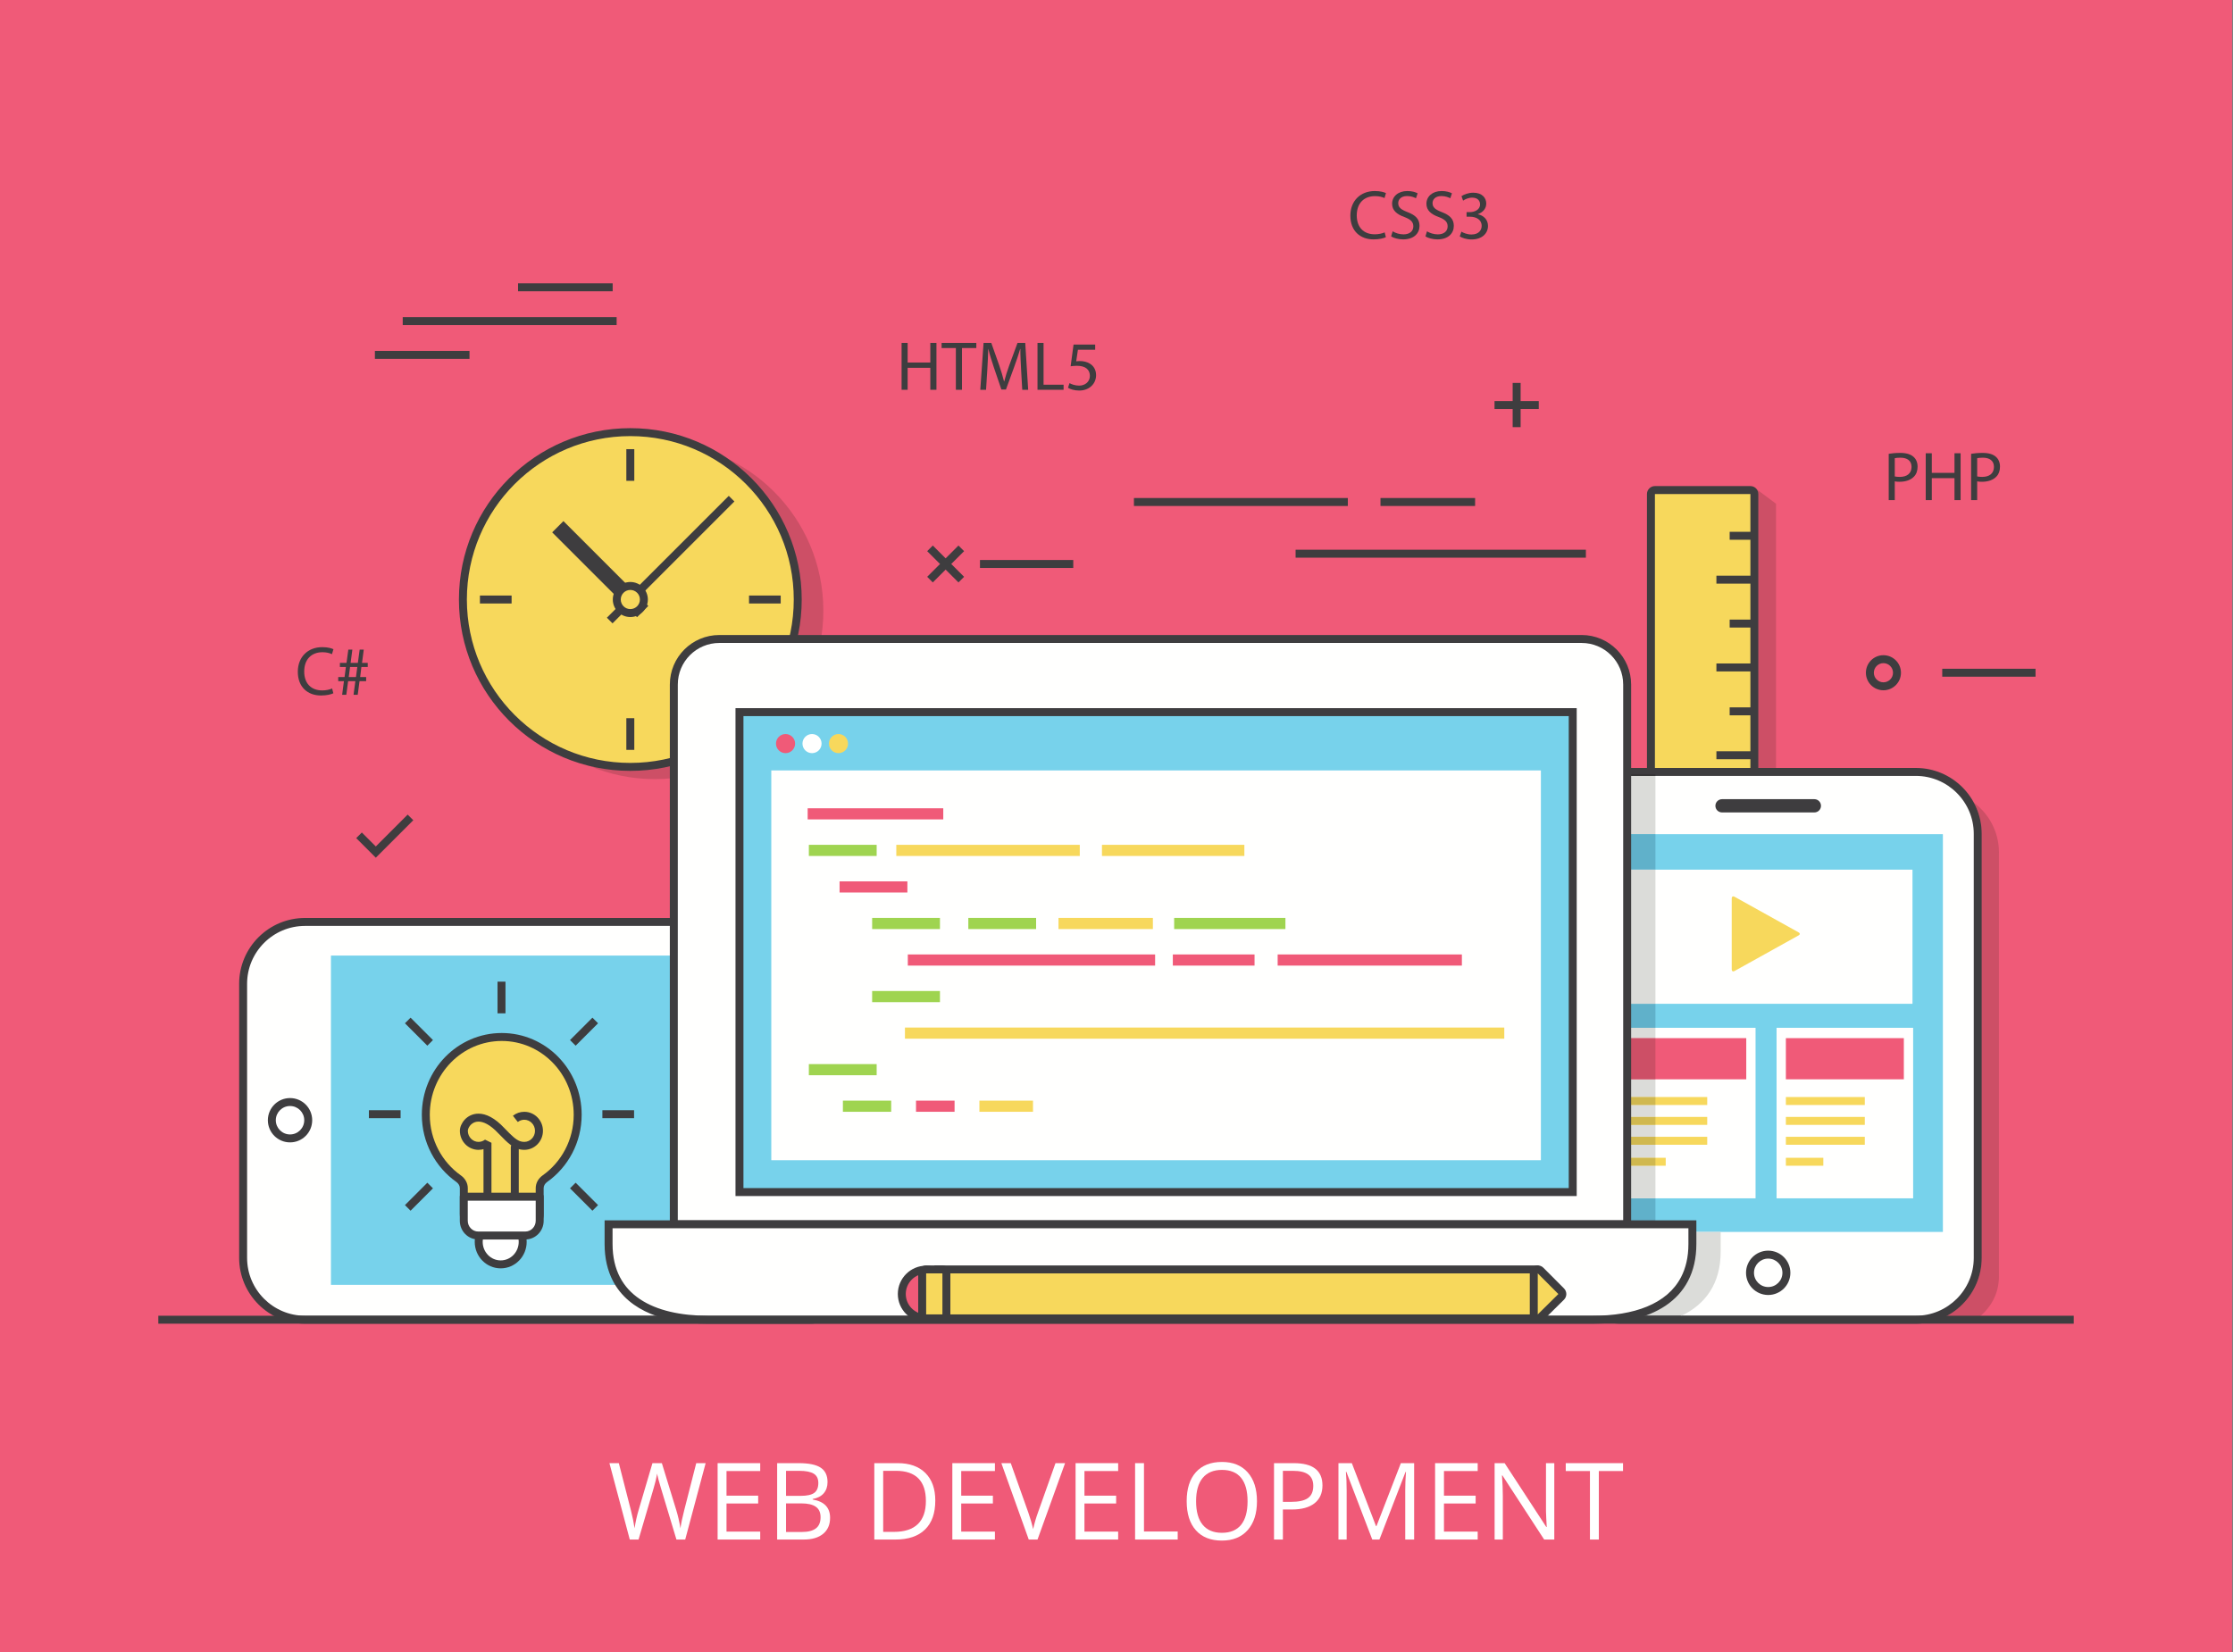 <?xml version="1.0" encoding="UTF-8"?>
<svg xmlns="http://www.w3.org/2000/svg" xmlns:xlink="http://www.w3.org/1999/xlink" width="500px" height="370px" viewBox="0 0 500 370" version="1.1">
<rect x="0" y="0" width="500" height="370" fill="#808080" stroke="none"/>
<g id="surface1">
<path class="background" style=" stroke:none;fill-rule:nonzero;fill:rgb(94.118%,35.294%,47.059%);fill-opacity:1;" d="M 0 370.219 L 499.785 370.219 L 499.785 0 L 0 0 Z M 0 370.219 "/>
<path class="php" style=" stroke:none;fill-rule:nonzero;fill:rgb(24.314%,23.922%,24.706%);fill-opacity:1;" d="M 424.266 106.703 C 424.562 106.781 424.938 106.812 425.387 106.812 C 427.023 106.812 428.02 106.016 428.02 104.566 C 428.02 103.18 427.039 102.512 425.543 102.512 C 424.953 102.512 424.5 102.559 424.266 102.621 Z M 422.91 101.641 C 423.566 101.531 424.422 101.438 425.512 101.438 C 426.852 101.438 427.836 101.75 428.457 102.309 C 429.035 102.809 429.375 103.57 429.375 104.508 C 429.375 105.457 429.098 106.203 428.566 106.75 C 427.852 107.512 426.68 107.902 425.355 107.902 C 424.953 107.902 424.578 107.887 424.266 107.809 L 424.266 112.016 L 422.91 112.016 L 422.91 101.641 "/>
<path style=" stroke:none;fill-rule:nonzero;fill:rgb(24.314%,23.922%,24.706%);fill-opacity:1;" d="M 432.559 101.516 L 432.559 105.906 L 437.637 105.906 L 437.637 101.516 L 439.008 101.516 L 439.008 112.016 L 437.637 112.016 L 437.637 107.094 L 432.559 107.094 L 432.559 112.016 L 431.199 112.016 L 431.199 101.516 L 432.559 101.516 "/>
<path style=" stroke:none;fill-rule:nonzero;fill:rgb(24.314%,23.922%,24.706%);fill-opacity:1;" d="M 442.719 106.703 C 443.012 106.781 443.387 106.812 443.84 106.812 C 445.477 106.812 446.473 106.016 446.473 104.566 C 446.473 103.18 445.488 102.512 443.996 102.512 C 443.402 102.512 442.949 102.559 442.719 102.621 Z M 441.359 101.641 C 442.016 101.531 442.871 101.438 443.965 101.438 C 445.305 101.438 446.285 101.75 446.91 102.309 C 447.484 102.809 447.828 103.57 447.828 104.508 C 447.828 105.457 447.547 106.203 447.016 106.75 C 446.301 107.512 445.133 107.902 443.809 107.902 C 443.402 107.902 443.027 107.887 442.719 107.809 L 442.719 112.016 L 441.359 112.016 L 441.359 101.641 "/>
<path style=" stroke:none;fill-rule:nonzero;fill:rgb(24.314%,23.922%,24.706%);fill-opacity:1;" d="M 74.645 155.273 C 74.145 155.52 73.148 155.77 71.871 155.77 C 68.91 155.77 66.684 153.902 66.684 150.457 C 66.684 147.168 68.91 144.941 72.168 144.941 C 73.477 144.941 74.301 145.223 74.66 145.41 L 74.332 146.516 C 73.816 146.266 73.086 146.078 72.215 146.078 C 69.75 146.078 68.117 147.652 68.117 150.41 C 68.117 152.98 69.598 154.633 72.152 154.633 C 72.977 154.633 73.816 154.461 74.363 154.195 L 74.645 155.273 "/>
<path style=" stroke:none;fill-rule:nonzero;fill:rgb(24.314%,23.922%,24.706%);fill-opacity:1;" d="M 79.707 151.641 L 80.004 149.383 L 78.383 149.383 L 78.09 151.641 Z M 76.609 155.613 L 77.012 152.559 L 75.734 152.559 L 75.734 151.641 L 77.152 151.641 L 77.449 149.383 L 76.109 149.383 L 76.109 148.465 L 77.59 148.465 L 77.996 145.488 L 78.898 145.488 L 78.508 148.465 L 80.129 148.465 L 80.535 145.488 L 81.453 145.488 L 81.062 148.465 L 82.344 148.465 L 82.344 149.383 L 80.922 149.383 L 80.645 151.641 L 81.984 151.641 L 81.984 152.559 L 80.504 152.559 L 80.098 155.613 L 79.164 155.613 L 79.57 152.559 L 77.949 152.559 L 77.543 155.613 L 76.609 155.613 "/>
<path style=" stroke:none;fill-rule:nonzero;fill:rgb(24.314%,23.922%,24.706%);fill-opacity:1;" d="M 203.234 76.801 L 203.234 81.195 L 208.312 81.195 L 208.312 76.801 L 209.684 76.801 L 209.684 87.301 L 208.312 87.301 L 208.312 82.379 L 203.234 82.379 L 203.234 87.301 L 201.879 87.301 L 201.879 76.801 L 203.234 76.801 "/>
<path style=" stroke:none;fill-rule:nonzero;fill:rgb(24.314%,23.922%,24.706%);fill-opacity:1;" d="M 214.031 77.953 L 210.84 77.953 L 210.84 76.801 L 218.613 76.801 L 218.613 77.953 L 215.402 77.953 L 215.402 87.301 L 214.031 87.301 L 214.031 77.953 "/>
<path style=" stroke:none;fill-rule:nonzero;fill:rgb(24.314%,23.922%,24.706%);fill-opacity:1;" d="M 228.633 82.691 C 228.555 81.227 228.461 79.465 228.477 78.156 L 228.43 78.156 C 228.07 79.387 227.637 80.695 227.105 82.145 L 225.25 87.238 L 224.223 87.238 L 222.523 82.238 C 222.027 80.758 221.605 79.402 221.309 78.156 L 221.277 78.156 C 221.246 79.465 221.168 81.227 221.074 82.801 L 220.793 87.301 L 219.5 87.301 L 220.234 76.801 L 221.965 76.801 L 223.758 81.879 C 224.191 83.172 224.551 84.324 224.816 85.418 L 224.863 85.418 C 225.125 84.359 225.5 83.203 225.969 81.879 L 227.836 76.801 L 229.566 76.801 L 230.223 87.301 L 228.898 87.301 L 228.633 82.691 "/>
<path style=" stroke:none;fill-rule:nonzero;fill:rgb(24.314%,23.922%,24.706%);fill-opacity:1;" d="M 232.312 76.801 L 233.668 76.801 L 233.668 86.164 L 238.152 86.164 L 238.152 87.301 L 232.312 87.301 L 232.312 76.801 "/>
<path style=" stroke:none;fill-rule:nonzero;fill:rgb(24.314%,23.922%,24.706%);fill-opacity:1;" d="M 245.227 78.328 L 241.363 78.328 L 240.977 80.93 C 241.207 80.898 241.426 80.867 241.801 80.867 C 242.578 80.867 243.359 81.039 243.98 81.414 C 244.777 81.863 245.43 82.738 245.43 84.016 C 245.43 85.992 243.859 87.473 241.66 87.473 C 240.555 87.473 239.621 87.16 239.137 86.852 L 239.48 85.809 C 239.898 86.055 240.727 86.367 241.645 86.367 C 242.938 86.367 244.043 85.527 244.043 84.172 C 244.027 82.863 243.156 81.926 241.133 81.926 C 240.555 81.926 240.102 81.988 239.73 82.035 L 240.383 77.176 L 245.227 77.176 L 245.227 78.328 "/>
<path style=" stroke:none;fill-rule:nonzero;fill:rgb(24.314%,23.922%,24.706%);fill-opacity:1;" d="M 310.324 53.117 C 309.824 53.367 308.828 53.617 307.551 53.617 C 304.59 53.617 302.363 51.746 302.363 48.301 C 302.363 45.016 304.59 42.785 307.844 42.785 C 309.156 42.785 309.98 43.066 310.34 43.254 L 310.012 44.359 C 309.496 44.109 308.766 43.926 307.891 43.926 C 305.43 43.926 303.797 45.496 303.797 48.254 C 303.797 50.828 305.273 52.477 307.832 52.477 C 308.656 52.477 309.496 52.305 310.043 52.043 L 310.324 53.117 "/>
<path style=" stroke:none;fill-rule:nonzero;fill:rgb(24.314%,23.922%,24.706%);fill-opacity:1;" d="M 311.836 51.809 C 312.445 52.184 313.332 52.492 314.266 52.492 C 315.652 52.492 316.465 51.762 316.465 50.703 C 316.465 49.719 315.902 49.16 314.484 48.613 C 312.77 48.008 311.711 47.117 311.711 45.637 C 311.711 44.004 313.066 42.785 315.109 42.785 C 316.184 42.785 316.961 43.035 317.43 43.301 L 317.055 44.406 C 316.711 44.219 316.012 43.91 315.062 43.91 C 313.629 43.91 313.082 44.766 313.082 45.48 C 313.082 46.465 313.723 46.945 315.172 47.508 C 316.945 48.191 317.852 49.051 317.852 50.594 C 317.852 52.211 316.648 53.617 314.172 53.617 C 313.16 53.617 312.055 53.32 311.492 52.945 L 311.836 51.809 "/>
<path style=" stroke:none;fill-rule:nonzero;fill:rgb(24.314%,23.922%,24.706%);fill-opacity:1;" d="M 319.52 51.809 C 320.125 52.184 321.016 52.492 321.949 52.492 C 323.336 52.492 324.145 51.762 324.145 50.703 C 324.145 49.719 323.586 49.16 322.168 48.613 C 320.453 48.008 319.395 47.117 319.395 45.637 C 319.395 44.004 320.75 42.785 322.789 42.785 C 323.863 42.785 324.645 43.035 325.113 43.301 L 324.738 44.406 C 324.395 44.219 323.695 43.91 322.742 43.91 C 321.309 43.91 320.766 44.766 320.766 45.48 C 320.766 46.465 321.402 46.945 322.852 47.508 C 324.629 48.191 325.531 49.051 325.531 50.594 C 325.531 52.211 324.332 53.617 321.855 53.617 C 320.844 53.617 319.738 53.32 319.176 52.945 L 319.52 51.809 "/>
<path style=" stroke:none;fill-rule:nonzero;fill:rgb(24.314%,23.922%,24.706%);fill-opacity:1;" d="M 327.23 51.887 C 327.621 52.137 328.523 52.523 329.477 52.523 C 331.234 52.523 331.781 51.402 331.766 50.562 C 331.75 49.145 330.473 48.535 329.148 48.535 L 328.387 48.535 L 328.387 47.508 L 329.148 47.508 C 330.145 47.508 331.406 46.992 331.406 45.793 C 331.406 44.984 330.895 44.266 329.633 44.266 C 328.82 44.266 328.043 44.625 327.605 44.938 L 327.246 43.941 C 327.777 43.551 328.805 43.16 329.895 43.16 C 331.891 43.16 332.793 44.344 332.793 45.574 C 332.793 46.621 332.172 47.508 330.926 47.961 L 330.926 47.992 C 332.172 48.238 333.184 49.176 333.184 50.594 C 333.184 52.211 331.922 53.633 329.492 53.633 C 328.355 53.633 327.355 53.273 326.859 52.945 L 327.23 51.887 "/>
<path style=" stroke:none;fill-rule:nonzero;fill:rgb(80.392%,30.98%,40%);fill-opacity:1;" d="M 442.461 295.527 L 434.176 295.527 C 439.754 293.422 443.734 288.031 443.734 281.719 L 443.734 186.75 C 443.734 184.227 443.098 181.848 441.977 179.77 C 445.383 182.297 447.594 186.348 447.594 190.906 L 447.594 285.871 C 447.594 289.98 445.543 293.316 442.461 295.527 "/>
<path style=" stroke:none;fill-rule:nonzero;fill:rgb(80.392%,30.98%,40%);fill-opacity:1;" d="M 397.68 172 L 393.723 172 L 393.723 110.648 C 393.723 110.27 393.605 109.918 393.402 109.629 L 397.68 112.824 L 397.68 172 "/>
<path style=" stroke:none;fill-rule:nonzero;fill:rgb(96.863%,84.706%,36.078%);fill-opacity:1;" d="M 370.559 287.531 C 370.066 287.531 369.668 287.133 369.668 286.641 L 369.668 110.648 C 369.668 110.156 370.066 109.758 370.559 109.758 L 391.941 109.758 C 392.434 109.758 392.832 110.156 392.832 110.648 L 392.832 286.641 C 392.832 287.133 392.434 287.531 391.941 287.531 L 370.559 287.531 "/>
<path style=" stroke:none;fill-rule:nonzero;fill:rgb(24.314%,23.922%,24.706%);fill-opacity:1;" d="M 391.941 108.867 L 370.559 108.867 C 369.574 108.867 368.777 109.664 368.777 110.648 L 368.777 286.641 C 368.777 287.625 369.574 288.422 370.559 288.422 L 391.941 288.422 C 392.926 288.422 393.723 287.625 393.723 286.641 L 393.723 110.648 C 393.723 109.664 392.926 108.867 391.941 108.867 M 391.941 110.648 L 391.941 286.641 L 370.559 286.641 L 370.559 110.648 L 391.941 110.648 "/>
<path style=" stroke:none;fill-rule:nonzero;fill:rgb(24.314%,23.922%,24.706%);fill-opacity:1;" d="M 387.297 120.891 L 392.125 120.891 L 392.125 119.109 L 387.297 119.109 Z M 387.297 120.891 "/>
<path style=" stroke:none;fill-rule:nonzero;fill:rgb(24.314%,23.922%,24.706%);fill-opacity:1;" d="M 384.328 130.719 L 392.125 130.719 L 392.125 128.938 L 384.328 128.938 Z M 384.328 130.719 "/>
<path style=" stroke:none;fill-rule:nonzero;fill:rgb(24.314%,23.922%,24.706%);fill-opacity:1;" d="M 387.297 140.551 L 392.125 140.551 L 392.125 138.77 L 387.297 138.77 Z M 387.297 140.551 "/>
<path style=" stroke:none;fill-rule:nonzero;fill:rgb(24.314%,23.922%,24.706%);fill-opacity:1;" d="M 384.328 150.379 L 392.125 150.379 L 392.125 148.598 L 384.328 148.598 Z M 384.328 150.379 "/>
<path style=" stroke:none;fill-rule:nonzero;fill:rgb(24.314%,23.922%,24.706%);fill-opacity:1;" d="M 387.297 160.211 L 392.125 160.211 L 392.125 158.43 L 387.297 158.43 Z M 387.297 160.211 "/>
<path style=" stroke:none;fill-rule:nonzero;fill:rgb(24.314%,23.922%,24.706%);fill-opacity:1;" d="M 384.328 170.043 L 392.125 170.043 L 392.125 168.262 L 384.328 168.262 Z M 384.328 170.043 "/>
<path style=" stroke:none;fill-rule:nonzero;fill:rgb(24.314%,23.922%,24.706%);fill-opacity:1;" d="M 387.297 179.875 L 392.125 179.875 L 392.125 178.094 L 387.297 178.094 Z M 387.297 179.875 "/>
<path style=" stroke:none;fill-rule:nonzero;fill:rgb(24.314%,23.922%,24.706%);fill-opacity:1;" d="M 384.328 189.703 L 392.125 189.703 L 392.125 187.922 L 384.328 187.922 Z M 384.328 189.703 "/>
<path style=" stroke:none;fill-rule:nonzero;fill:rgb(24.314%,23.922%,24.706%);fill-opacity:1;" d="M 387.297 199.535 L 392.125 199.535 L 392.125 197.754 L 387.297 197.754 Z M 387.297 199.535 "/>
<path style=" stroke:none;fill-rule:nonzero;fill:rgb(24.314%,23.922%,24.706%);fill-opacity:1;" d="M 384.328 209.363 L 392.125 209.363 L 392.125 207.586 L 384.328 207.586 Z M 384.328 209.363 "/>
<path style=" stroke:none;fill-rule:nonzero;fill:rgb(24.314%,23.922%,24.706%);fill-opacity:1;" d="M 387.297 219.195 L 392.125 219.195 L 392.125 217.414 L 387.297 217.414 Z M 387.297 219.195 "/>
<path style=" stroke:none;fill-rule:nonzero;fill:rgb(24.314%,23.922%,24.706%);fill-opacity:1;" d="M 384.328 229.023 L 392.125 229.023 L 392.125 227.242 L 384.328 227.242 Z M 384.328 229.023 "/>
<path style=" stroke:none;fill-rule:nonzero;fill:rgb(24.314%,23.922%,24.706%);fill-opacity:1;" d="M 387.297 238.855 L 392.125 238.855 L 392.125 237.074 L 387.297 237.074 Z M 387.297 238.855 "/>
<path style=" stroke:none;fill-rule:nonzero;fill:rgb(24.314%,23.922%,24.706%);fill-opacity:1;" d="M 384.328 248.688 L 392.125 248.688 L 392.125 246.906 L 384.328 246.906 Z M 384.328 248.688 "/>
<path style=" stroke:none;fill-rule:nonzero;fill:rgb(24.314%,23.922%,24.706%);fill-opacity:1;" d="M 387.297 258.516 L 392.125 258.516 L 392.125 256.734 L 387.297 256.734 Z M 387.297 258.516 "/>
<path style=" stroke:none;fill-rule:nonzero;fill:rgb(24.314%,23.922%,24.706%);fill-opacity:1;" d="M 384.328 268.348 L 392.125 268.348 L 392.125 266.566 L 384.328 266.566 Z M 384.328 268.348 "/>
<path style=" stroke:none;fill-rule:nonzero;fill:rgb(24.314%,23.922%,24.706%);fill-opacity:1;" d="M 387.297 278.18 L 392.125 278.18 L 392.125 276.398 L 387.297 276.398 Z M 387.297 278.18 "/>
<path style=" stroke:none;fill-rule:nonzero;fill:rgb(100%,100%,99.608%);fill-opacity:1;" d="M 428.984 172.891 C 436.625 172.891 442.844 179.109 442.844 186.75 L 442.844 281.719 C 442.844 289.363 436.625 295.578 428.984 295.578 L 362.867 295.578 C 355.223 295.578 349.004 289.363 349.004 281.719 L 349.004 186.75 C 349.004 179.109 355.223 172.891 362.867 172.891 L 428.984 172.891 "/>
<path style=" stroke:none;fill-rule:nonzero;fill:rgb(24.314%,23.922%,24.706%);fill-opacity:1;" d="M 428.984 172.891 L 428.984 173.781 C 432.562 173.781 435.797 175.234 438.148 177.586 C 440.5 179.938 441.953 183.176 441.953 186.75 L 441.953 281.719 C 441.953 285.297 440.5 288.535 438.148 290.887 C 435.797 293.234 432.562 294.688 428.984 294.688 L 362.867 294.688 C 359.289 294.688 356.051 293.234 353.699 290.887 C 351.348 288.535 349.898 285.297 349.895 281.719 L 349.895 186.75 C 349.895 183.176 351.348 179.938 353.699 177.586 C 356.051 175.234 359.289 173.781 362.867 173.781 L 428.984 173.781 L 428.984 172 L 362.867 172 C 354.73 172 348.117 178.617 348.113 186.75 L 348.113 281.719 C 348.117 289.855 354.73 296.469 362.867 296.469 L 428.984 296.469 C 437.121 296.469 443.73 289.855 443.734 281.719 L 443.734 186.75 C 443.73 178.617 437.121 172 428.984 172 L 428.984 172.891 "/>
<path style=" stroke:none;fill-rule:nonzero;fill:rgb(24.314%,23.922%,24.706%);fill-opacity:1;" d="M 407.449 180.48 C 407.449 181.133 406.922 181.664 406.266 181.664 L 385.586 181.664 C 384.93 181.664 384.398 181.133 384.398 180.48 C 384.398 179.82 384.93 179.289 385.586 179.289 L 406.266 179.289 C 406.922 179.289 407.449 179.82 407.449 180.48 "/>
<path style=" stroke:none;fill-rule:nonzero;fill:rgb(24.314%,23.922%,24.706%);fill-opacity:1;" d="M 407.449 180.48 L 407.152 180.48 C 407.152 180.969 406.754 181.367 406.266 181.367 L 385.586 181.367 C 385.094 181.367 384.695 180.969 384.695 180.48 C 384.695 179.984 385.094 179.59 385.586 179.586 L 406.266 179.586 C 406.754 179.59 407.152 179.984 407.152 180.48 L 407.746 180.48 C 407.746 179.66 407.086 178.992 406.266 178.992 L 385.586 178.992 C 384.766 178.996 384.102 179.66 384.102 180.48 C 384.102 181.297 384.766 181.961 385.586 181.961 L 406.266 181.961 C 407.086 181.961 407.746 181.297 407.746 180.48 L 407.449 180.48 "/>
<path style=" stroke:none;fill-rule:nonzero;fill:rgb(46.667%,82.353%,92.157%);fill-opacity:1;" d="M 356.535 275.914 L 435.039 275.914 L 435.039 186.828 L 356.535 186.828 Z M 356.535 275.914 "/>
<path style=" stroke:none;fill-rule:nonzero;fill:rgb(100%,100%,99.608%);fill-opacity:1;" d="M 395.922 281 C 393.676 281 391.852 282.816 391.852 285.07 C 391.852 287.32 393.676 289.148 395.922 289.148 C 398.18 289.148 400 287.32 400 285.07 C 400 282.816 398.18 281 395.922 281 "/>
<path style=" stroke:none;fill-rule:nonzero;fill:rgb(24.314%,23.922%,24.706%);fill-opacity:1;" d="M 395.922 281 L 395.922 280.109 C 393.188 280.109 390.961 282.324 390.961 285.07 C 390.961 287.812 393.184 290.035 395.922 290.039 C 397.293 290.039 398.539 289.48 399.438 288.582 C 400.332 287.688 400.891 286.438 400.891 285.07 C 400.891 283.703 400.332 282.453 399.434 281.559 C 398.539 280.664 397.293 280.109 395.922 280.109 L 395.922 281.891 C 397.688 281.891 399.105 283.309 399.109 285.07 C 399.109 285.953 398.754 286.746 398.176 287.324 C 397.598 287.902 396.809 288.258 395.922 288.258 C 395.043 288.258 394.254 287.902 393.676 287.324 C 393.098 286.742 392.742 285.953 392.742 285.07 C 392.742 284.188 393.098 283.398 393.672 282.82 C 394.254 282.246 395.043 281.891 395.922 281.891 L 395.922 281 "/>
<path style=" stroke:none;fill-rule:nonzero;fill:rgb(100%,100%,99.608%);fill-opacity:1;" d="M 362.516 224.82 L 428.234 224.82 L 428.234 194.777 L 362.516 194.777 Z M 362.516 224.82 "/>
<path style=" stroke:none;fill-rule:nonzero;fill:rgb(96.863%,84.706%,36.078%);fill-opacity:1;" d="M 402.742 209.496 L 388.367 217.488 C 388.199 217.582 388.059 217.59 387.938 217.52 C 387.816 217.449 387.758 217.32 387.758 217.129 L 387.758 201.195 C 387.758 201.008 387.816 200.879 387.938 200.805 C 388.059 200.734 388.199 200.742 388.367 200.836 L 402.742 208.828 C 402.906 208.922 402.988 209.031 402.988 209.16 C 402.988 209.293 402.906 209.402 402.742 209.496 "/>
<path style=" stroke:none;fill-rule:nonzero;fill:rgb(100%,100%,99.608%);fill-opacity:1;" d="M 428.379 268.391 L 397.801 268.391 L 397.801 230.199 L 428.379 230.199 L 428.379 268.391 "/>
<path style=" stroke:none;fill-rule:nonzero;fill:rgb(94.118%,35.294%,47.059%);fill-opacity:1;" d="M 426.297 241.734 L 399.883 241.734 L 399.883 232.512 L 426.297 232.512 L 426.297 241.734 "/>
<path style=" stroke:none;fill-rule:nonzero;fill:rgb(96.863%,84.706%,36.078%);fill-opacity:1;" d="M 399.883 256.391 L 417.555 256.391 L 417.555 254.609 L 399.883 254.609 Z M 399.883 256.391 "/>
<path style=" stroke:none;fill-rule:nonzero;fill:rgb(96.863%,84.706%,36.078%);fill-opacity:1;" d="M 399.883 251.938 L 417.555 251.938 L 417.555 250.156 L 399.883 250.156 Z M 399.883 251.938 "/>
<path style=" stroke:none;fill-rule:nonzero;fill:rgb(96.863%,84.706%,36.078%);fill-opacity:1;" d="M 399.883 247.484 L 417.555 247.484 L 417.555 245.703 L 399.883 245.703 Z M 399.883 247.484 "/>
<path style=" stroke:none;fill-rule:nonzero;fill:rgb(96.863%,84.706%,36.078%);fill-opacity:1;" d="M 399.883 261.09 L 408.266 261.09 L 408.266 259.309 L 399.883 259.309 Z M 399.883 261.09 "/>
<path style=" stroke:none;fill-rule:nonzero;fill:rgb(100%,100%,99.608%);fill-opacity:1;" d="M 362.516 268.391 L 393.094 268.391 L 393.094 230.199 L 362.516 230.199 Z M 362.516 268.391 "/>
<path style=" stroke:none;fill-rule:nonzero;fill:rgb(94.118%,35.294%,47.059%);fill-opacity:1;" d="M 364.598 241.734 L 391.012 241.734 L 391.012 232.512 L 364.598 232.512 Z M 364.598 241.734 "/>
<path style=" stroke:none;fill-rule:nonzero;fill:rgb(96.863%,84.706%,36.078%);fill-opacity:1;" d="M 364.598 256.391 L 382.27 256.391 L 382.27 254.609 L 364.598 254.609 Z M 364.598 256.391 "/>
<path style=" stroke:none;fill-rule:nonzero;fill:rgb(96.863%,84.706%,36.078%);fill-opacity:1;" d="M 364.598 251.938 L 382.27 251.938 L 382.27 250.156 L 364.598 250.156 Z M 364.598 251.938 "/>
<path style=" stroke:none;fill-rule:nonzero;fill:rgb(96.863%,84.706%,36.078%);fill-opacity:1;" d="M 364.598 247.484 L 382.27 247.484 L 382.27 245.703 L 364.598 245.703 Z M 364.598 247.484 "/>
<path style=" stroke:none;fill-rule:nonzero;fill:rgb(96.863%,84.706%,36.078%);fill-opacity:1;" d="M 364.598 261.09 L 372.98 261.09 L 372.98 259.309 L 364.598 259.309 Z M 364.598 261.09 "/>
<path style=" stroke:none;fill-rule:nonzero;fill:rgb(80.392%,30.98%,40%);fill-opacity:1;" d="M 353.227 292.879 C 350.98 291.012 349.332 288.449 348.613 285.523 C 349.387 288.422 351.023 290.969 353.227 292.879 "/>
<path style=" stroke:none;fill-rule:nonzero;fill:rgb(85.882%,86.275%,85.098%);fill-opacity:1;" d="M 376.52 294.688 L 362.867 294.688 C 359.289 294.688 356.051 293.234 353.699 290.887 C 351.348 288.535 349.898 285.297 349.895 281.719 L 349.895 186.75 C 349.895 183.176 351.348 179.938 353.699 177.586 C 356.051 175.234 359.289 173.781 362.867 173.781 L 370.676 173.781 L 370.676 186.828 L 356.535 186.828 L 356.535 275.914 L 385.281 275.914 L 385.281 280.328 C 385.281 287.543 381.844 292.133 376.52 294.688 "/>
<path style=" stroke:none;fill-rule:nonzero;fill:rgb(20.784%,20.392%,20.784%);fill-opacity:1;" d="M 372.793 296.074 L 362.074 296.074 C 358.715 296.074 355.629 294.875 353.227 292.879 C 351.023 290.969 349.387 288.422 348.613 285.523 C 348.352 284.461 348.215 283.352 348.215 282.211 L 348.215 187.246 C 348.215 179.605 354.434 173.387 362.074 173.387 L 370.676 173.387 L 370.676 173.781 L 362.867 173.781 C 359.289 173.781 356.051 175.234 353.699 177.586 C 351.348 179.938 349.895 183.176 349.895 186.75 L 349.895 281.719 C 349.898 285.297 351.348 288.535 353.699 290.887 C 356.051 293.234 359.289 294.688 362.867 294.688 L 376.52 294.688 C 375.359 295.246 374.113 295.703 372.793 296.074 "/>
<path style=" stroke:none;fill-rule:nonzero;fill:rgb(37.647%,69.412%,79.216%);fill-opacity:1;" d="M 385.281 275.914 L 356.535 275.914 L 356.535 186.828 L 370.676 186.828 L 370.676 194.773 L 362.516 194.773 L 362.516 224.82 L 370.676 224.82 L 370.676 230.199 L 362.516 230.199 L 362.516 268.391 L 370.676 268.391 L 370.676 275.91 L 385.281 275.91 L 385.281 275.914 "/>
<path style=" stroke:none;fill-rule:nonzero;fill:rgb(85.882%,86.275%,85.098%);fill-opacity:1;" d="M 370.676 224.82 L 362.516 224.82 L 362.516 194.773 L 370.676 194.773 L 370.676 224.82 "/>
<path style=" stroke:none;fill-rule:nonzero;fill:rgb(85.882%,86.275%,85.098%);fill-opacity:1;" d="M 370.676 268.391 L 362.516 268.391 L 362.516 230.199 L 370.676 230.199 L 370.676 232.512 L 364.598 232.512 L 364.598 241.734 L 370.676 241.734 L 370.676 245.703 L 364.598 245.703 L 364.598 247.484 L 370.676 247.484 L 370.676 250.156 L 364.598 250.156 L 364.598 251.938 L 370.676 251.938 L 370.676 254.609 L 364.598 254.609 L 364.598 256.391 L 370.676 256.391 L 370.676 259.309 L 364.598 259.309 L 364.598 261.09 L 370.676 261.09 L 370.676 268.391 "/>
<path style=" stroke:none;fill-rule:nonzero;fill:rgb(80.392%,30.98%,40%);fill-opacity:1;" d="M 364.598 241.734 L 370.676 241.734 L 370.676 232.512 L 364.598 232.512 Z M 364.598 241.734 "/>
<path style=" stroke:none;fill-rule:nonzero;fill:rgb(81.569%,72.157%,30.98%);fill-opacity:1;" d="M 364.598 256.391 L 370.676 256.391 L 370.676 254.609 L 364.598 254.609 Z M 364.598 256.391 "/>
<path style=" stroke:none;fill-rule:nonzero;fill:rgb(81.569%,72.157%,30.98%);fill-opacity:1;" d="M 370.676 251.938 L 364.598 251.938 L 364.598 250.156 L 370.676 250.156 L 370.676 251.938 "/>
<path style=" stroke:none;fill-rule:nonzero;fill:rgb(81.569%,72.157%,30.98%);fill-opacity:1;" d="M 364.598 247.484 L 370.676 247.484 L 370.676 245.703 L 364.598 245.703 Z M 364.598 247.484 "/>
<path style=" stroke:none;fill-rule:nonzero;fill:rgb(81.569%,72.157%,30.98%);fill-opacity:1;" d="M 364.598 261.09 L 370.676 261.09 L 370.676 259.309 L 364.598 259.309 Z M 364.598 261.09 "/>
<path style=" stroke:none;fill-rule:nonzero;fill:rgb(80.392%,30.98%,40%);fill-opacity:1;" d="M 146.641 174.5 C 125.812 174.5 108.922 157.613 108.922 136.785 C 108.922 115.953 125.812 99.066 146.641 99.066 C 167.473 99.066 184.359 115.953 184.359 136.785 C 184.359 157.613 167.473 174.5 146.641 174.5 "/>
<path class="watch" style=" stroke:none;fill-rule:nonzero;fill:rgb(96.863%,84.706%,36.078%);fill-opacity:1;" d="M 178.625 134.273 C 178.625 154.98 161.844 171.762 141.137 171.762 C 120.434 171.762 103.648 154.98 103.648 134.273 C 103.648 113.566 120.434 96.785 141.137 96.785 C 161.844 96.785 178.625 113.566 178.625 134.273 "/>
<path style=" stroke:none;fill-rule:nonzero;fill:rgb(24.314%,23.922%,24.706%);fill-opacity:1;" d="M 178.625 134.273 L 177.734 134.273 C 177.734 144.383 173.641 153.527 167.016 160.152 C 160.391 166.777 151.246 170.871 141.137 170.871 C 131.031 170.871 121.887 166.777 115.258 160.152 C 108.633 153.527 104.539 144.383 104.539 134.273 C 104.539 124.164 108.633 115.02 115.258 108.395 C 121.887 101.77 131.027 97.676 141.137 97.676 C 151.246 97.676 160.391 101.77 167.016 108.395 C 173.641 115.02 177.734 124.164 177.734 134.273 L 179.516 134.273 C 179.516 113.074 162.336 95.895 141.137 95.895 C 119.941 95.895 102.758 113.074 102.758 134.273 C 102.758 155.473 119.941 172.652 141.137 172.652 C 162.336 172.652 179.516 155.473 179.516 134.273 L 178.625 134.273 "/>
<path style=" stroke:none;fill-rule:nonzero;fill:rgb(100%,100%,100%);fill-opacity:1;" d="M 163.816 111.684 L 136.52 138.977 "/>
<path style=" stroke:none;fill-rule:nonzero;fill:rgb(24.314%,23.922%,24.706%);fill-opacity:1;" d="M 163.184 111.055 L 135.891 138.348 L 137.152 139.609 L 164.445 112.312 "/>
<path style=" stroke:none;fill-rule:nonzero;fill:rgb(100%,100%,100%);fill-opacity:1;" d="M 143.902 136.973 L 124.898 117.969 "/>
<path style=" stroke:none;fill-rule:nonzero;fill:rgb(24.314%,23.922%,24.706%);fill-opacity:1;" d="M 145.164 135.715 L 126.16 116.711 L 123.641 119.23 L 142.645 138.234 "/>
<path style=" stroke:none;fill-rule:nonzero;fill:rgb(96.863%,84.706%,36.078%);fill-opacity:1;" d="M 144.176 134.273 C 144.176 135.949 142.812 137.309 141.137 137.309 C 139.461 137.309 138.105 135.949 138.105 134.273 C 138.105 132.598 139.461 131.238 141.137 131.238 C 142.812 131.238 144.176 132.598 144.176 134.273 "/>
<path style=" stroke:none;fill-rule:nonzero;fill:rgb(24.314%,23.922%,24.706%);fill-opacity:1;" d="M 144.176 134.273 L 143.285 134.273 C 143.285 134.867 143.047 135.398 142.656 135.789 C 142.262 136.18 141.73 136.418 141.137 136.418 C 140.543 136.418 140.012 136.18 139.621 135.789 C 139.234 135.398 138.996 134.867 138.996 134.273 C 138.996 133.68 139.234 133.148 139.621 132.758 C 140.012 132.367 140.543 132.129 141.137 132.129 C 141.73 132.129 142.262 132.367 142.656 132.758 C 143.047 133.148 143.285 133.68 143.285 134.273 L 145.066 134.273 C 145.062 132.105 143.305 130.348 141.137 130.348 C 138.969 130.348 137.215 132.105 137.215 134.273 C 137.215 136.441 138.969 138.199 141.137 138.199 C 143.305 138.199 145.062 136.441 145.066 134.273 L 144.176 134.273 "/>
<path style=" stroke:none;fill-rule:nonzero;fill:rgb(24.314%,23.922%,24.706%);fill-opacity:1;" d="M 140.246 107.691 L 142.027 107.691 L 142.027 100.598 L 140.246 100.598 Z M 140.246 107.691 "/>
<path style=" stroke:none;fill-rule:nonzero;fill:rgb(24.314%,23.922%,24.706%);fill-opacity:1;" d="M 140.246 167.949 L 142.027 167.949 L 142.027 160.855 L 140.246 160.855 Z M 140.246 167.949 "/>
<path style=" stroke:none;fill-rule:nonzero;fill:rgb(24.314%,23.922%,24.706%);fill-opacity:1;" d="M 107.461 135.164 L 114.555 135.164 L 114.555 133.383 L 107.461 133.383 Z M 107.461 135.164 "/>
<path style=" stroke:none;fill-rule:nonzero;fill:rgb(24.314%,23.922%,24.706%);fill-opacity:1;" d="M 167.719 135.164 L 174.812 135.164 L 174.812 133.383 L 167.719 133.383 Z M 167.719 135.164 "/>
<path style=" stroke:none;fill-rule:nonzero;fill:rgb(100%,100%,99.608%);fill-opacity:1;" d="M 194.93 281.719 C 194.93 289.363 188.715 295.578 181.07 295.578 L 68.297 295.578 C 60.652 295.578 54.438 289.363 54.438 281.719 L 54.438 220.348 C 54.438 212.707 60.652 206.488 68.297 206.488 L 181.07 206.488 C 188.715 206.488 194.93 212.707 194.93 220.348 L 194.93 281.719 "/>
<path style=" stroke:none;fill-rule:nonzero;fill:rgb(24.314%,23.922%,24.706%);fill-opacity:1;" d="M 194.93 281.719 L 194.039 281.719 C 194.039 285.297 192.586 288.535 190.238 290.887 C 187.887 293.234 184.648 294.688 181.07 294.688 L 68.297 294.688 C 64.719 294.688 61.48 293.234 59.129 290.887 C 56.777 288.535 55.328 285.297 55.328 281.719 L 55.328 220.348 C 55.328 216.773 56.777 213.535 59.129 211.184 C 61.48 208.832 64.719 207.379 68.297 207.379 L 181.07 207.379 C 184.648 207.379 187.887 208.832 190.238 211.184 C 192.586 213.535 194.039 216.773 194.039 220.348 L 194.039 281.719 L 195.82 281.719 L 195.82 220.348 C 195.82 212.211 189.207 205.598 181.07 205.598 L 68.297 205.598 C 60.16 205.598 53.547 212.215 53.547 220.348 L 53.547 281.719 C 53.547 289.855 60.16 296.469 68.297 296.469 L 181.07 296.469 C 189.207 296.469 195.82 289.855 195.82 281.719 L 194.93 281.719 "/>
<path style=" stroke:none;fill-rule:nonzero;fill:rgb(46.667%,82.353%,92.157%);fill-opacity:1;" d="M 74.102 214.02 L 74.102 287.773 L 182.773 287.773 L 182.773 214.02 L 74.102 214.02 "/>
<path style=" stroke:none;fill-rule:nonzero;fill:rgb(100%,100%,100%);fill-opacity:1;" d="M 69.016 250.895 C 69.016 248.648 67.199 246.824 64.945 246.824 C 62.695 246.824 60.867 248.648 60.867 250.895 C 60.867 253.152 62.695 254.973 64.945 254.973 C 67.199 254.973 69.016 253.152 69.016 250.895 "/>
<path style=" stroke:none;fill-rule:nonzero;fill:rgb(24.314%,23.922%,24.706%);fill-opacity:1;" d="M 69.016 250.895 L 69.906 250.895 C 69.906 249.531 69.352 248.285 68.453 247.387 C 67.562 246.492 66.312 245.934 64.945 245.934 C 62.203 245.934 59.98 248.156 59.977 250.895 C 59.977 252.266 60.535 253.512 61.434 254.41 C 62.328 255.305 63.578 255.863 64.945 255.859 C 66.312 255.863 67.559 255.305 68.453 254.406 C 69.352 253.512 69.906 252.266 69.906 250.895 L 68.125 250.895 C 68.121 252.66 66.707 254.078 64.945 254.082 C 64.062 254.082 63.27 253.727 62.691 253.148 C 62.113 252.57 61.758 251.781 61.758 250.895 C 61.758 250.016 62.113 249.227 62.691 248.648 C 63.27 248.07 64.062 247.715 64.945 247.715 C 65.828 247.715 66.617 248.07 67.195 248.645 C 67.77 249.227 68.125 250.016 68.125 250.895 L 69.016 250.895 "/>
<path style=" stroke:none;fill-rule:nonzero;fill:rgb(96.863%,84.706%,36.078%);fill-opacity:1;" d="M 129.352 249.664 C 129.352 240.051 121.738 232.254 112.348 232.254 C 102.953 232.254 95.344 240.051 95.344 249.664 C 95.344 255.609 98.25 260.852 102.695 263.996 C 103.379 264.477 103.855 265.254 103.855 266.105 L 103.855 271.879 C 103.855 274.441 105.883 274.227 108.383 274.227 L 116.309 274.227 C 118.812 274.227 120.84 274.441 120.84 271.879 L 120.84 266.105 C 120.84 265.254 121.316 264.477 122.004 263.996 C 126.445 260.852 129.352 255.609 129.352 249.664 "/>
<path style=" stroke:none;fill-rule:nonzero;fill:rgb(24.314%,23.922%,24.706%);fill-opacity:1;" d="M 129.352 249.664 L 130.242 249.664 C 130.242 244.621 128.242 240.043 125.008 236.73 C 121.777 233.422 117.293 231.363 112.348 231.363 C 107.402 231.363 102.918 233.422 99.688 236.73 C 96.453 240.043 94.453 244.621 94.453 249.664 C 94.453 255.902 97.508 261.414 102.18 264.723 C 102.418 264.891 102.621 265.109 102.758 265.352 C 102.895 265.59 102.965 265.844 102.965 266.105 L 102.965 271.879 C 102.965 272.527 103.074 273.098 103.332 273.59 C 103.523 273.957 103.805 274.262 104.121 274.48 C 104.602 274.809 105.133 274.957 105.672 275.035 C 106.207 275.113 106.766 275.121 107.34 275.121 C 107.684 275.121 108.031 275.117 108.383 275.117 L 116.309 275.117 C 116.66 275.117 117.008 275.121 117.352 275.121 C 117.863 275.121 118.363 275.113 118.844 275.059 C 119.207 275.016 119.562 274.945 119.906 274.82 C 120.422 274.637 120.934 274.293 121.262 273.766 C 121.594 273.242 121.734 272.605 121.73 271.879 L 121.73 266.105 C 121.73 265.844 121.805 265.59 121.938 265.352 C 122.074 265.109 122.277 264.891 122.516 264.723 L 122.52 264.723 C 127.188 261.414 130.242 255.902 130.242 249.664 L 128.461 249.664 C 128.461 255.316 125.699 260.285 121.488 263.266 L 121.492 263.266 C 121.043 263.582 120.664 263.988 120.391 264.473 C 120.117 264.953 119.953 265.512 119.953 266.105 L 119.953 271.879 C 119.953 272.332 119.875 272.602 119.789 272.758 C 119.727 272.875 119.664 272.945 119.562 273.016 C 119.414 273.121 119.152 273.219 118.77 273.273 C 118.387 273.328 117.902 273.344 117.352 273.34 C 117.023 273.34 116.676 273.336 116.309 273.336 L 108.383 273.336 C 108.016 273.336 107.668 273.34 107.34 273.34 C 106.855 273.344 106.414 273.332 106.059 273.289 C 105.789 273.258 105.566 273.207 105.398 273.148 C 105.145 273.051 105.035 272.961 104.938 272.812 C 104.844 272.664 104.746 272.387 104.746 271.879 L 104.746 266.105 C 104.746 265.512 104.578 264.953 104.305 264.473 C 104.031 263.988 103.652 263.582 103.207 263.266 C 98.996 260.285 96.234 255.316 96.234 249.664 C 96.234 245.094 98.043 240.969 100.961 237.977 C 103.883 234.988 107.898 233.148 112.348 233.145 C 116.793 233.148 120.812 234.988 123.734 237.977 C 126.656 240.969 128.461 245.094 128.461 249.664 L 129.352 249.664 "/>
<path style=" stroke:none;fill-rule:nonzero;fill:rgb(24.314%,23.922%,24.706%);fill-opacity:1;" d="M 114.379 256.949 L 114.379 268.801 C 114.379 269.293 114.781 269.691 115.27 269.691 C 115.762 269.691 116.16 269.293 116.16 268.801 L 116.16 256.949 C 116.16 256.457 115.762 256.059 115.27 256.059 C 114.781 256.059 114.379 256.457 114.379 256.949 "/>
<path style=" stroke:none;fill-rule:nonzero;fill:rgb(100%,100%,100%);fill-opacity:1;" d="M 117.039 278.145 C 117.039 280.926 114.836 283.184 112.113 283.184 C 109.398 283.184 107.191 280.926 107.191 278.145 C 107.191 275.359 109.398 275.395 112.113 275.395 C 114.836 275.395 117.039 275.359 117.039 278.145 "/>
<path style=" stroke:none;fill-rule:nonzero;fill:rgb(24.314%,23.922%,24.706%);fill-opacity:1;" d="M 117.039 278.145 L 116.148 278.145 C 116.148 279.297 115.691 280.332 114.961 281.086 C 114.223 281.836 113.227 282.293 112.113 282.293 C 111.004 282.293 110.008 281.836 109.273 281.086 C 108.539 280.332 108.082 279.297 108.082 278.145 C 108.082 277.574 108.191 277.242 108.32 277.035 C 108.418 276.879 108.531 276.773 108.711 276.668 C 108.973 276.516 109.402 276.402 109.961 276.344 C 110.516 276.289 111.191 276.285 111.93 276.285 C 111.988 276.285 112.051 276.285 112.113 276.285 C 112.176 276.285 112.238 276.285 112.297 276.285 C 112.957 276.285 113.562 276.285 114.082 276.328 C 114.469 276.359 114.809 276.414 115.074 276.488 C 115.277 276.547 115.441 276.617 115.566 276.695 C 115.754 276.816 115.867 276.934 115.969 277.141 C 116.07 277.348 116.148 277.664 116.148 278.145 L 117.93 278.145 C 117.93 277.352 117.777 276.66 117.426 276.098 C 117.164 275.676 116.801 275.348 116.402 275.121 C 115.801 274.781 115.137 274.648 114.453 274.574 C 113.766 274.504 113.043 274.504 112.297 274.504 C 112.238 274.504 112.176 274.504 112.113 274.504 C 112.051 274.504 111.988 274.504 111.93 274.504 C 111.27 274.504 110.625 274.504 110.008 274.555 C 109.547 274.59 109.098 274.652 108.664 274.777 C 108.34 274.871 108.027 274.996 107.73 275.18 C 107.285 275.449 106.898 275.859 106.656 276.371 C 106.41 276.883 106.301 277.473 106.301 278.145 C 106.301 279.773 106.949 281.258 107.996 282.328 C 109.043 283.402 110.508 284.074 112.113 284.074 C 113.723 284.074 115.188 283.402 116.234 282.328 C 117.281 281.258 117.93 279.773 117.93 278.145 L 117.039 278.145 "/>
<path style=" stroke:none;fill-rule:nonzero;fill:rgb(100%,100%,100%);fill-opacity:1;" d="M 103.848 268.027 L 103.848 273.422 C 103.848 275.242 105.301 276.719 107.086 276.719 L 117.609 276.719 C 119.398 276.719 120.844 275.242 120.844 273.422 L 120.844 268.027 L 103.848 268.027 "/>
<path style=" stroke:none;fill-rule:nonzero;fill:rgb(24.314%,23.922%,24.706%);fill-opacity:1;" d="M 103.848 268.027 L 102.957 268.027 L 102.957 273.422 C 102.957 274.57 103.418 275.621 104.16 276.379 C 104.906 277.133 105.945 277.609 107.086 277.609 L 117.609 277.609 C 118.75 277.609 119.793 277.133 120.535 276.375 C 121.277 275.617 121.734 274.57 121.734 273.422 L 121.734 268.027 C 121.734 267.789 121.641 267.562 121.477 267.395 C 121.309 267.23 121.078 267.137 120.844 267.137 L 103.848 267.137 C 103.613 267.137 103.383 267.23 103.219 267.395 C 103.051 267.562 102.957 267.789 102.957 268.027 L 103.848 268.027 L 103.848 268.914 L 119.953 268.914 L 119.953 273.422 C 119.953 274.094 119.691 274.691 119.262 275.129 C 118.832 275.566 118.254 275.828 117.609 275.828 L 107.086 275.828 C 106.441 275.828 105.863 275.566 105.434 275.129 C 105.004 274.691 104.738 274.094 104.738 273.422 L 104.738 268.027 L 103.848 268.027 L 103.848 268.914 L 103.848 268.027 "/>
<path style=" stroke:none;fill-rule:nonzero;fill:rgb(24.314%,23.922%,24.706%);fill-opacity:1;" d="M 115.945 251.293 C 116.371 250.961 116.863 250.793 117.395 250.789 C 118.051 250.793 118.645 251.062 119.082 251.512 C 119.523 251.961 119.793 252.582 119.793 253.273 C 119.793 253.965 119.523 254.582 119.082 255.031 C 118.645 255.477 118.051 255.75 117.395 255.75 C 117.035 255.75 116.738 255.695 116.438 255.59 C 115.996 255.434 115.527 255.137 114.965 254.652 C 114.398 254.168 113.746 253.5 112.941 252.668 L 112.301 253.289 L 112.953 252.68 C 111.871 251.523 110.852 250.715 109.883 250.191 C 108.914 249.664 107.988 249.422 107.141 249.426 C 105.824 249.422 104.754 250.012 104.062 250.762 C 103.715 251.141 103.449 251.555 103.262 251.98 C 103.078 252.406 102.973 252.836 102.973 253.273 C 102.973 254.441 103.438 255.504 104.191 256.277 C 104.941 257.047 105.996 257.531 107.152 257.531 C 108.078 257.531 108.973 257.223 109.703 256.648 L 109.152 255.949 L 108.262 255.949 L 108.262 268.801 L 110.043 268.801 L 110.043 255.949 L 108.602 255.246 C 108.176 255.578 107.691 255.746 107.152 255.75 C 106.496 255.75 105.906 255.477 105.465 255.031 C 105.027 254.582 104.754 253.965 104.754 253.273 C 104.754 253.145 104.793 252.922 104.898 252.688 C 105.051 252.332 105.332 251.945 105.711 251.668 C 106.09 251.391 106.551 251.207 107.141 251.207 C 107.652 251.207 108.277 251.348 109.035 251.754 C 109.789 252.164 110.672 252.844 111.648 253.895 L 111.66 253.906 C 112.742 255.02 113.582 255.887 114.461 256.52 C 114.898 256.836 115.352 257.094 115.84 257.27 C 116.332 257.441 116.852 257.531 117.395 257.531 C 118.551 257.531 119.605 257.047 120.355 256.277 C 121.109 255.504 121.574 254.441 121.574 253.273 C 121.574 252.105 121.109 251.039 120.355 250.266 C 119.605 249.496 118.551 249.008 117.395 249.012 C 116.469 249.008 115.574 249.32 114.848 249.895 L 115.945 251.293 "/>
<path style=" stroke:none;fill-rule:nonzero;fill:rgb(24.314%,23.922%,24.706%);fill-opacity:1;" d="M 82.605 250.438 L 89.699 250.438 L 89.699 248.656 L 82.605 248.656 Z M 82.605 250.438 "/>
<path style=" stroke:none;fill-rule:nonzero;fill:rgb(24.314%,23.922%,24.706%);fill-opacity:1;" d="M 134.883 250.438 L 141.977 250.438 L 141.977 248.656 L 134.883 248.656 Z M 134.883 250.438 "/>
<path style=" stroke:none;fill-rule:nonzero;fill:rgb(100%,100%,100%);fill-opacity:1;" d="M 91.301 270.539 L 96.316 265.52 "/>
<path style=" stroke:none;fill-rule:nonzero;fill:rgb(24.314%,23.922%,24.706%);fill-opacity:1;" d="M 91.93 271.168 L 96.945 266.152 L 95.688 264.891 L 90.672 269.91 "/>
<path style=" stroke:none;fill-rule:nonzero;fill:rgb(100%,100%,100%);fill-opacity:1;" d="M 128.266 233.574 L 133.285 228.555 "/>
<path style=" stroke:none;fill-rule:nonzero;fill:rgb(24.314%,23.922%,24.706%);fill-opacity:1;" d="M 128.895 234.203 L 133.914 229.184 L 132.652 227.926 L 127.633 232.945 "/>
<path style=" stroke:none;fill-rule:nonzero;fill:rgb(24.314%,23.922%,24.706%);fill-opacity:1;" d="M 111.402 226.957 L 113.184 226.957 L 113.184 219.863 L 111.402 219.863 Z M 111.402 226.957 "/>
<path style=" stroke:none;fill-rule:nonzero;fill:rgb(100%,100%,100%);fill-opacity:1;" d="M 133.285 270.539 L 128.266 265.52 "/>
<path style=" stroke:none;fill-rule:nonzero;fill:rgb(24.314%,23.922%,24.706%);fill-opacity:1;" d="M 133.914 269.91 L 128.895 264.891 L 127.633 266.152 L 132.652 271.168 "/>
<path style=" stroke:none;fill-rule:nonzero;fill:rgb(100%,100%,100%);fill-opacity:1;" d="M 96.316 233.574 L 91.301 228.555 "/>
<path style=" stroke:none;fill-rule:nonzero;fill:rgb(24.314%,23.922%,24.706%);fill-opacity:1;" d="M 96.945 232.945 L 91.93 227.926 L 90.672 229.184 L 95.688 234.203 "/>
<path style=" stroke:none;fill-rule:nonzero;fill:rgb(100%,100%,99.608%);fill-opacity:1;" d="M 150.879 153.312 C 150.879 147.676 155.445 143.113 161.074 143.113 L 354.148 143.113 C 359.777 143.113 364.344 147.676 364.344 153.312 L 364.344 274.207 L 150.875 274.207 L 150.879 153.312 "/>
<path style=" stroke:none;fill-rule:nonzero;fill:rgb(24.314%,23.922%,24.706%);fill-opacity:1;" d="M 150.879 153.312 L 151.77 153.312 C 151.77 150.738 152.809 148.418 154.496 146.73 C 156.184 145.043 158.504 144.004 161.074 144.004 L 354.148 144.004 C 356.719 144.004 359.039 145.043 360.727 146.73 C 362.414 148.418 363.453 150.738 363.453 153.312 L 363.453 273.316 L 151.766 273.316 L 151.77 153.312 L 149.988 153.312 L 149.984 275.098 L 365.234 275.098 L 365.234 153.312 C 365.234 147.184 360.27 142.223 354.148 142.223 L 161.074 142.223 C 154.953 142.223 149.988 147.184 149.988 153.312 L 150.879 153.312 "/>
<path style=" stroke:none;fill-rule:nonzero;fill:rgb(100%,100%,99.608%);fill-opacity:1;" d="M 136.27 274.207 L 136.27 278.625 C 136.27 290.914 146.234 295.578 158.527 295.578 L 356.695 295.578 C 368.984 295.578 378.949 290.914 378.949 278.625 L 378.949 274.207 L 136.27 274.207 "/>
<path style=" stroke:none;fill-rule:nonzero;fill:rgb(24.314%,23.922%,24.706%);fill-opacity:1;" d="M 136.27 274.207 L 135.379 274.207 L 135.379 278.625 C 135.379 281.816 136.031 284.562 137.23 286.867 C 139.027 290.332 142.047 292.754 145.742 294.277 C 149.441 295.805 153.832 296.469 158.527 296.469 L 356.695 296.469 C 362.949 296.465 368.676 295.293 372.926 292.449 C 375.047 291.027 376.793 289.176 377.988 286.867 C 379.188 284.562 379.84 281.816 379.84 278.625 L 379.84 273.316 L 135.379 273.316 L 135.379 274.207 L 136.27 274.207 L 136.27 275.098 L 378.059 275.098 L 378.059 278.625 C 378.059 281.578 377.461 284.023 376.41 286.047 C 374.828 289.078 372.203 291.219 368.797 292.633 C 365.395 294.039 361.219 294.691 356.695 294.688 L 158.527 294.688 C 152.488 294.691 147.09 293.531 143.285 290.969 C 141.379 289.691 139.863 288.07 138.809 286.047 C 137.758 284.023 137.164 281.578 137.16 278.625 L 137.16 274.207 L 136.27 274.207 L 136.27 275.098 L 136.27 274.207 "/>
<path style=" stroke:none;fill-rule:nonzero;fill:rgb(46.667%,82.353%,92.157%);fill-opacity:1;" d="M 352.156 159.496 L 165.578 159.496 L 165.578 266.988 L 352.156 266.988 L 352.156 159.496 "/>
<path style=" stroke:none;fill-rule:nonzero;fill:rgb(24.314%,23.922%,24.706%);fill-opacity:1;" d="M 352.156 159.496 L 352.156 158.605 L 164.688 158.605 L 164.688 267.879 L 353.047 267.879 L 353.047 158.605 L 352.156 158.605 L 352.156 159.496 L 351.266 159.496 L 351.266 266.098 L 166.469 266.098 L 166.469 160.387 L 352.156 160.387 L 352.156 159.496 L 351.266 159.496 L 352.156 159.496 "/>
<path style=" stroke:none;fill-rule:nonzero;fill:rgb(94.118%,35.294%,47.059%);fill-opacity:1;" d="M 178.035 166.543 C 178.035 167.727 177.078 168.684 175.895 168.684 C 174.715 168.684 173.754 167.727 173.754 166.543 C 173.754 165.363 174.715 164.402 175.895 164.402 C 177.078 164.402 178.035 165.363 178.035 166.543 "/>
<path style=" stroke:none;fill-rule:nonzero;fill:rgb(100%,100%,99.608%);fill-opacity:1;" d="M 183.961 166.543 C 183.961 167.727 183.004 168.684 181.824 168.684 C 180.641 168.684 179.684 167.727 179.684 166.543 C 179.684 165.363 180.641 164.402 181.824 164.402 C 183.004 164.402 183.961 165.363 183.961 166.543 "/>
<path style=" stroke:none;fill-rule:nonzero;fill:rgb(96.863%,84.706%,36.078%);fill-opacity:1;" d="M 189.891 166.543 C 189.891 167.727 188.93 168.684 187.75 168.684 C 186.566 168.684 185.609 167.727 185.609 166.543 C 185.609 165.363 186.566 164.402 187.75 164.402 C 188.93 164.402 189.891 165.363 189.891 166.543 "/>
<path style=" stroke:none;fill-rule:nonzero;fill:rgb(100%,100%,99.608%);fill-opacity:1;" d="M 345.027 259.855 L 172.703 259.855 L 172.703 172.555 L 345.027 172.555 L 345.027 259.855 "/>
<path style=" stroke:none;fill-rule:nonzero;fill:rgb(94.118%,35.294%,47.059%);fill-opacity:1;" d="M 211.211 183.523 L 180.848 183.523 L 180.848 181.031 L 211.211 181.031 L 211.211 183.523 "/>
<path style=" stroke:none;fill-rule:nonzero;fill:rgb(94.118%,35.294%,47.059%);fill-opacity:1;" d="M 258.645 216.266 L 203.273 216.266 L 203.273 213.77 L 258.645 213.77 L 258.645 216.266 "/>
<path style=" stroke:none;fill-rule:nonzero;fill:rgb(94.118%,35.294%,47.059%);fill-opacity:1;" d="M 280.91 216.266 L 262.613 216.266 L 262.613 213.77 L 280.91 213.77 L 280.91 216.266 "/>
<path style=" stroke:none;fill-rule:nonzero;fill:rgb(94.118%,35.294%,47.059%);fill-opacity:1;" d="M 327.336 216.266 L 286.086 216.266 L 286.086 213.77 L 327.336 213.77 L 327.336 216.266 "/>
<path style=" stroke:none;fill-rule:nonzero;fill:rgb(94.118%,35.294%,47.059%);fill-opacity:1;" d="M 203.176 199.898 L 187.992 199.898 L 187.992 197.402 L 203.176 197.402 L 203.176 199.898 "/>
<path style=" stroke:none;fill-rule:nonzero;fill:rgb(62.353%,83.137%,31.373%);fill-opacity:1;" d="M 210.469 224.453 L 195.285 224.453 L 195.285 221.957 L 210.469 221.957 L 210.469 224.453 "/>
<path style=" stroke:none;fill-rule:nonzero;fill:rgb(62.353%,83.137%,31.373%);fill-opacity:1;" d="M 196.297 240.82 L 181.113 240.82 L 181.113 238.328 L 196.297 238.328 L 196.297 240.82 "/>
<path style=" stroke:none;fill-rule:nonzero;fill:rgb(62.353%,83.137%,31.373%);fill-opacity:1;" d="M 196.297 191.711 L 181.113 191.711 L 181.113 189.215 L 196.297 189.215 L 196.297 191.711 "/>
<path style=" stroke:none;fill-rule:nonzero;fill:rgb(96.863%,84.706%,36.078%);fill-opacity:1;" d="M 241.777 191.711 L 200.695 191.711 L 200.695 189.215 L 241.777 189.215 L 241.777 191.711 "/>
<path style=" stroke:none;fill-rule:nonzero;fill:rgb(96.863%,84.706%,36.078%);fill-opacity:1;" d="M 278.633 191.711 L 246.742 191.711 L 246.742 189.215 L 278.633 189.215 L 278.633 191.711 "/>
<path style=" stroke:none;fill-rule:nonzero;fill:rgb(62.353%,83.137%,31.373%);fill-opacity:1;" d="M 210.469 208.082 L 195.285 208.082 L 195.285 205.586 L 210.469 205.586 L 210.469 208.082 "/>
<path style=" stroke:none;fill-rule:nonzero;fill:rgb(62.353%,83.137%,31.373%);fill-opacity:1;" d="M 232 208.082 L 216.82 208.082 L 216.82 205.586 L 232 205.586 L 232 208.082 "/>
<path style=" stroke:none;fill-rule:nonzero;fill:rgb(62.353%,83.137%,31.373%);fill-opacity:1;" d="M 287.824 208.082 L 262.91 208.082 L 262.91 205.586 L 287.824 205.586 L 287.824 208.082 "/>
<path style=" stroke:none;fill-rule:nonzero;fill:rgb(96.863%,84.706%,36.078%);fill-opacity:1;" d="M 258.148 208.082 L 237.012 208.082 L 237.012 205.586 L 258.148 205.586 L 258.148 208.082 "/>
<path style=" stroke:none;fill-rule:nonzero;fill:rgb(94.118%,35.294%,47.059%);fill-opacity:1;" d="M 213.742 249.008 L 205.109 249.008 L 205.109 246.512 L 213.742 246.512 L 213.742 249.008 "/>
<path style=" stroke:none;fill-rule:nonzero;fill:rgb(62.353%,83.137%,31.373%);fill-opacity:1;" d="M 199.551 249.008 L 188.738 249.008 L 188.738 246.512 L 199.551 246.512 L 199.551 249.008 "/>
<path style=" stroke:none;fill-rule:nonzero;fill:rgb(96.863%,84.706%,36.078%);fill-opacity:1;" d="M 231.305 249.008 L 219.301 249.008 L 219.301 246.512 L 231.305 246.512 L 231.305 249.008 "/>
<path style=" stroke:none;fill-rule:nonzero;fill:rgb(96.863%,84.706%,36.078%);fill-opacity:1;" d="M 336.828 232.637 L 202.629 232.637 L 202.629 230.141 L 336.828 230.141 L 336.828 232.637 "/>
<path style=" stroke:none;fill-rule:nonzero;fill:rgb(94.118%,35.294%,47.059%);fill-opacity:1;" d="M 207.379 295.27 C 204.371 295.27 201.926 292.824 201.926 289.816 C 201.926 286.809 204.371 284.363 207.379 284.363 C 210.383 284.363 212.828 286.809 212.828 289.816 C 212.828 292.824 210.383 295.27 207.379 295.27 "/>
<path style=" stroke:none;fill-rule:nonzero;fill:rgb(24.314%,23.922%,24.706%);fill-opacity:1;" d="M 207.379 283.473 C 203.879 283.473 201.035 286.32 201.035 289.816 C 201.035 293.316 203.879 296.16 207.379 296.16 C 210.875 296.16 213.719 293.316 213.719 289.816 C 213.719 286.32 210.875 283.473 207.379 283.473 Z M 207.379 285.254 C 209.898 285.254 211.938 287.297 211.938 289.816 C 211.938 292.336 209.898 294.379 207.379 294.379 C 204.859 294.379 202.816 292.336 202.816 289.816 C 202.816 287.297 204.859 285.254 207.379 285.254 "/>
<path style=" stroke:none;fill-rule:nonzero;fill:rgb(96.863%,84.706%,36.078%);fill-opacity:1;" d="M 210.129 295.281 L 210.129 284.312 L 343.641 284.312 L 343.641 295.281 L 210.129 295.281 "/>
<path style=" stroke:none;fill-rule:nonzero;fill:rgb(24.314%,23.922%,24.706%);fill-opacity:1;" d="M 344.531 283.426 L 209.238 283.426 L 209.238 296.172 L 344.531 296.172 Z M 342.75 285.203 L 342.75 294.391 L 211.02 294.391 L 211.02 285.203 L 342.75 285.203 "/>
<path style=" stroke:none;fill-rule:nonzero;fill:rgb(96.863%,84.706%,36.078%);fill-opacity:1;" d="M 344.324 295.281 C 344.207 295.281 344.094 295.258 343.98 295.215 C 343.648 295.074 343.434 294.75 343.434 294.391 L 343.434 285.195 C 343.434 284.836 343.652 284.512 343.984 284.375 C 344.094 284.328 344.211 284.305 344.324 284.305 C 344.559 284.305 344.785 284.398 344.957 284.566 L 349.57 289.199 C 349.738 289.367 349.832 289.594 349.832 289.832 C 349.832 290.066 349.734 290.293 349.566 290.461 L 344.949 295.023 C 344.781 295.191 344.555 295.281 344.324 295.281 "/>
<path style=" stroke:none;fill-rule:nonzero;fill:rgb(24.314%,23.922%,24.706%);fill-opacity:1;" d="M 344.324 283.414 C 344.094 283.414 343.863 283.461 343.645 283.551 C 342.977 283.828 342.543 284.477 342.543 285.195 L 342.543 294.391 C 342.543 295.109 342.977 295.758 343.637 296.035 C 343.859 296.129 344.094 296.172 344.324 296.172 C 344.785 296.172 345.238 295.992 345.578 295.656 L 350.195 291.094 C 350.531 290.762 350.719 290.309 350.723 289.836 C 350.723 289.359 350.535 288.906 350.203 288.57 L 345.586 283.938 C 345.246 283.598 344.789 283.414 344.324 283.414 Z M 344.324 285.195 L 348.941 289.828 L 344.324 294.391 L 344.324 285.195 "/>
<path style=" stroke:none;fill-rule:nonzero;fill:rgb(96.863%,84.706%,36.078%);fill-opacity:1;" d="M 207.379 295.281 C 206.887 295.281 206.488 294.883 206.488 294.391 L 206.488 285.203 C 206.488 284.711 206.887 284.312 207.379 284.312 L 211.02 284.312 C 211.512 284.312 211.91 284.711 211.91 285.203 L 211.91 294.391 C 211.91 294.883 211.512 295.281 211.02 295.281 L 207.379 295.281 "/>
<path style=" stroke:none;fill-rule:nonzero;fill:rgb(24.314%,23.922%,24.706%);fill-opacity:1;" d="M 211.02 283.426 L 207.379 283.426 C 206.395 283.426 205.598 284.223 205.598 285.203 L 205.598 294.391 C 205.598 295.375 206.395 296.172 207.379 296.172 L 211.02 296.172 C 212.004 296.172 212.801 295.375 212.801 294.391 L 212.801 285.203 C 212.801 284.223 212.004 283.426 211.02 283.426 Z M 211.02 285.203 L 211.02 294.391 L 207.379 294.391 L 207.379 285.203 L 211.02 285.203 "/>
<path style=" stroke:none;fill-rule:nonzero;fill:rgb(24.314%,23.922%,24.706%);fill-opacity:1;" d="M 35.449 296.469 L 464.34 296.469 L 464.34 294.688 L 35.449 294.688 Z M 35.449 296.469 "/>
<path style=" stroke:none;fill-rule:nonzero;fill:rgb(24.314%,23.922%,24.706%);fill-opacity:1;" d="M 253.902 113.324 L 301.801 113.324 L 301.801 111.543 L 253.902 111.543 Z M 253.902 113.324 "/>
<path style=" stroke:none;fill-rule:nonzero;fill:rgb(24.314%,23.922%,24.706%);fill-opacity:1;" d="M 290.102 124.902 L 355.102 124.902 L 355.102 123.121 L 290.102 123.121 Z M 290.102 124.902 "/>
<path style=" stroke:none;fill-rule:nonzero;fill:rgb(24.314%,23.922%,24.706%);fill-opacity:1;" d="M 219.43 127.207 L 240.32 127.207 L 240.32 125.426 L 219.43 125.426 Z M 219.43 127.207 "/>
<path style=" stroke:none;fill-rule:nonzero;fill:rgb(24.314%,23.922%,24.706%);fill-opacity:1;" d="M 434.895 151.562 L 455.785 151.562 L 455.785 149.781 L 434.895 149.781 Z M 434.895 151.562 "/>
<path style=" stroke:none;fill-rule:nonzero;fill:rgb(24.314%,23.922%,24.706%);fill-opacity:1;" d="M 309.109 113.324 L 330.297 113.324 L 330.297 111.543 L 309.109 111.543 Z M 309.109 113.324 "/>
<path style=" stroke:none;fill-rule:nonzero;fill:rgb(24.314%,23.922%,24.706%);fill-opacity:1;" d="M 79.762 187.711 L 84.148 192.098 L 92.543 183.707 L 91.281 182.445 L 84.148 189.582 L 81.02 186.453 L 79.762 187.711 "/>
<path style=" stroke:none;fill-rule:nonzero;fill:rgb(24.314%,23.922%,24.706%);fill-opacity:1;" d="M 334.645 91.605 L 344.551 91.605 L 344.551 89.824 L 334.645 89.824 Z M 334.645 91.605 "/>
<path style=" stroke:none;fill-rule:nonzero;fill:rgb(24.314%,23.922%,24.706%);fill-opacity:1;" d="M 338.707 95.668 L 340.488 95.668 L 340.488 85.762 L 338.707 85.762 Z M 338.707 95.668 "/>
<path style=" stroke:none;fill-rule:nonzero;fill:rgb(24.314%,23.922%,24.706%);fill-opacity:1;" d="M 215.875 129.191 L 208.867 122.184 L 207.609 123.445 L 214.613 130.449 "/>
<path style=" stroke:none;fill-rule:nonzero;fill:rgb(24.314%,23.922%,24.706%);fill-opacity:1;" d="M 208.867 130.449 L 215.875 123.445 L 214.613 122.184 L 207.609 129.191 "/>
<path style=" stroke:none;fill-rule:nonzero;fill:rgb(24.314%,23.922%,24.706%);fill-opacity:1;" d="M 90.176 72.809 L 138.074 72.809 L 138.074 71.027 L 90.176 71.027 Z M 90.176 72.809 "/>
<path style=" stroke:none;fill-rule:nonzero;fill:rgb(24.314%,23.922%,24.706%);fill-opacity:1;" d="M 83.945 80.375 L 105.129 80.375 L 105.129 78.594 L 83.945 78.594 Z M 83.945 80.375 "/>
<path style=" stroke:none;fill-rule:nonzero;fill:rgb(24.314%,23.922%,24.706%);fill-opacity:1;" d="M 116 65.238 L 137.184 65.238 L 137.184 63.457 L 116 63.457 Z M 116 65.238 "/>
<path style=" stroke:none;fill-rule:nonzero;fill:rgb(24.314%,23.922%,24.706%);fill-opacity:1;" d="M 424.762 150.676 L 423.871 150.676 C 423.871 151.27 423.633 151.797 423.242 152.191 C 422.852 152.578 422.32 152.816 421.723 152.82 C 421.129 152.816 420.602 152.582 420.211 152.191 C 419.82 151.801 419.582 151.27 419.582 150.676 C 419.582 150.078 419.82 149.547 420.211 149.156 C 420.602 148.766 421.133 148.527 421.723 148.527 C 422.32 148.527 422.852 148.766 423.242 149.156 C 423.633 149.547 423.871 150.078 423.871 150.676 L 425.652 150.676 C 425.652 148.504 423.891 146.746 421.723 146.746 C 419.555 146.746 417.801 148.508 417.801 150.676 C 417.801 152.844 419.559 154.598 421.723 154.602 C 423.891 154.598 425.652 152.844 425.652 150.676 L 424.762 150.676 "/>
<path style=" stroke:none;fill-rule:nonzero;fill:rgb(100%,100%,100%);fill-opacity:1;" d="M 153.43 344.812 L 151.465 344.812 L 148.012 333.355 C 147.848 332.848 147.664 332.211 147.461 331.438 C 147.258 330.664 147.152 330.199 147.145 330.043 C 146.973 331.074 146.699 332.203 146.328 333.426 L 142.98 344.812 L 141.016 344.812 L 136.461 327.703 L 138.566 327.703 L 141.27 338.27 C 141.645 339.754 141.918 341.094 142.09 342.297 C 142.301 340.867 142.613 339.473 143.027 338.105 L 146.094 327.703 L 148.199 327.703 L 151.418 338.199 C 151.793 339.41 152.109 340.777 152.363 342.297 C 152.512 341.188 152.793 339.84 153.207 338.246 L 155.898 327.703 L 158.004 327.703 L 153.43 344.812 "/>
<path style=" stroke:none;fill-rule:nonzero;fill:rgb(100%,100%,100%);fill-opacity:1;" d="M 170.223 344.812 L 160.684 344.812 L 160.684 327.703 L 170.223 327.703 L 170.223 329.469 L 162.676 329.469 L 162.676 334.984 L 169.766 334.984 L 169.766 336.738 L 162.676 336.738 L 162.676 343.035 L 170.223 343.035 L 170.223 344.812 "/>
<path style=" stroke:none;fill-rule:nonzero;fill:rgb(100%,100%,100%);fill-opacity:1;" d="M 176.004 336.715 L 176.004 343.117 L 179.574 343.117 C 180.953 343.117 181.992 342.848 182.691 342.316 C 183.391 341.781 183.738 340.941 183.738 339.805 C 183.738 338.742 183.383 337.965 182.668 337.465 C 181.953 336.965 180.867 336.715 179.41 336.715 Z M 176.004 335.027 L 179.281 335.027 C 180.684 335.027 181.695 334.809 182.312 334.367 C 182.926 333.926 183.234 333.184 183.234 332.137 C 183.234 331.18 182.895 330.488 182.207 330.062 C 181.52 329.637 180.426 329.422 178.93 329.422 L 176.004 329.422 Z M 174.016 327.703 L 178.848 327.703 C 181.117 327.703 182.762 328.043 183.773 328.723 C 184.789 329.398 185.297 330.473 185.297 331.941 C 185.297 332.953 185.012 333.789 184.445 334.449 C 183.883 335.109 183.055 335.535 181.973 335.73 L 181.973 335.848 C 184.57 336.293 185.867 337.66 185.867 339.945 C 185.867 341.473 185.352 342.668 184.316 343.527 C 183.285 344.383 181.84 344.812 179.98 344.812 L 174.016 344.812 L 174.016 327.703 "/>
<path style=" stroke:none;fill-rule:nonzero;fill:rgb(100%,100%,100%);fill-opacity:1;" d="M 207.32 336.164 C 207.32 333.934 206.762 332.25 205.641 331.121 C 204.52 329.988 202.855 329.422 200.648 329.422 L 197.758 329.422 L 197.758 343.094 L 200.18 343.094 C 202.551 343.094 204.336 342.508 205.527 341.344 C 206.723 340.176 207.32 338.449 207.32 336.164 Z M 209.426 336.094 C 209.426 338.918 208.66 341.078 207.125 342.57 C 205.594 344.066 203.387 344.812 200.508 344.812 L 195.77 344.812 L 195.77 327.703 L 201.012 327.703 C 203.672 327.703 205.738 328.441 207.215 329.914 C 208.688 331.391 209.426 333.449 209.426 336.094 "/>
<path style=" stroke:none;fill-rule:nonzero;fill:rgb(100%,100%,100%);fill-opacity:1;" d="M 222.777 344.812 L 213.242 344.812 L 213.242 327.703 L 222.777 327.703 L 222.777 329.469 L 215.23 329.469 L 215.23 334.984 L 222.32 334.984 L 222.32 336.738 L 215.23 336.738 L 215.23 343.035 L 222.777 343.035 L 222.777 344.812 "/>
<path style=" stroke:none;fill-rule:nonzero;fill:rgb(100%,100%,100%);fill-opacity:1;" d="M 236.34 327.703 L 238.484 327.703 L 232.316 344.812 L 230.352 344.812 L 224.219 327.703 L 226.324 327.703 L 230.258 338.773 C 230.707 340.047 231.066 341.281 231.332 342.484 C 231.613 341.219 231.98 339.961 232.434 338.703 L 236.34 327.703 "/>
<path style=" stroke:none;fill-rule:nonzero;fill:rgb(100%,100%,100%);fill-opacity:1;" d="M 250.371 344.812 L 240.836 344.812 L 240.836 327.703 L 250.371 327.703 L 250.371 329.469 L 242.824 329.469 L 242.824 334.984 L 249.918 334.984 L 249.918 336.738 L 242.824 336.738 L 242.824 343.035 L 250.371 343.035 L 250.371 344.812 "/>
<path style=" stroke:none;fill-rule:nonzero;fill:rgb(100%,100%,100%);fill-opacity:1;" d="M 254.164 344.812 L 254.164 327.703 L 256.152 327.703 L 256.152 343.012 L 263.703 343.012 L 263.703 344.812 L 254.164 344.812 "/>
<path style=" stroke:none;fill-rule:nonzero;fill:rgb(100%,100%,100%);fill-opacity:1;" d="M 267.82 336.234 C 267.82 338.551 268.312 340.309 269.301 341.508 C 270.289 342.703 271.723 343.305 273.602 343.305 C 275.496 343.305 276.93 342.707 277.898 341.512 C 278.863 340.32 279.348 338.559 279.348 336.234 C 279.348 333.934 278.867 332.188 277.902 330.996 C 276.938 329.809 275.512 329.215 273.625 329.215 C 271.73 329.215 270.289 329.812 269.301 331.008 C 268.312 332.207 267.82 333.949 267.82 336.234 Z M 281.453 336.234 C 281.453 338.973 280.762 341.125 279.379 342.695 C 277.992 344.262 276.066 345.047 273.602 345.047 C 271.082 345.047 269.137 344.277 267.77 342.734 C 266.398 341.195 265.715 339.02 265.715 336.211 C 265.715 333.426 266.402 331.266 267.773 329.734 C 269.148 328.199 271.098 327.434 273.625 327.434 C 276.082 327.434 278 328.215 279.383 329.773 C 280.766 331.336 281.453 333.488 281.453 336.234 "/>
<path style=" stroke:none;fill-rule:nonzero;fill:rgb(100%,100%,100%);fill-opacity:1;" d="M 287.258 336.375 L 289.051 336.375 C 290.812 336.375 292.086 336.09 292.875 335.52 C 293.664 334.953 294.059 334.039 294.059 332.781 C 294.059 331.652 293.688 330.809 292.945 330.254 C 292.203 329.699 291.051 329.422 289.48 329.422 L 287.258 329.422 Z M 296.117 332.688 C 296.117 334.422 295.527 335.754 294.344 336.684 C 293.164 337.617 291.473 338.082 289.273 338.082 L 287.258 338.082 L 287.258 344.812 L 285.27 344.812 L 285.27 327.703 L 289.703 327.703 C 293.98 327.703 296.117 329.363 296.117 332.688 "/>
<path style=" stroke:none;fill-rule:nonzero;fill:rgb(100%,100%,100%);fill-opacity:1;" d="M 307.27 344.812 L 301.465 329.645 L 301.371 329.645 C 301.48 330.848 301.535 332.277 301.535 333.93 L 301.535 344.812 L 299.699 344.812 L 299.699 327.703 L 302.695 327.703 L 308.113 341.816 L 308.207 341.816 L 313.672 327.703 L 316.645 327.703 L 316.645 344.812 L 314.652 344.812 L 314.652 333.789 C 314.652 332.523 314.707 331.152 314.816 329.668 L 314.723 329.668 L 308.871 344.812 L 307.27 344.812 "/>
<path style=" stroke:none;fill-rule:nonzero;fill:rgb(100%,100%,100%);fill-opacity:1;" d="M 330.875 344.812 L 321.336 344.812 L 321.336 327.703 L 330.875 327.703 L 330.875 329.469 L 323.324 329.469 L 323.324 334.984 L 330.418 334.984 L 330.418 336.738 L 323.324 336.738 L 323.324 343.035 L 330.875 343.035 L 330.875 344.812 "/>
<path style=" stroke:none;fill-rule:nonzero;fill:rgb(100%,100%,100%);fill-opacity:1;" d="M 348.027 344.812 L 345.758 344.812 L 336.41 330.453 L 336.316 330.453 C 336.441 332.137 336.504 333.684 336.504 335.086 L 336.504 344.812 L 334.664 344.812 L 334.664 327.703 L 336.91 327.703 L 346.238 342.004 L 346.332 342.004 C 346.316 341.793 346.281 341.117 346.227 339.973 C 346.172 338.832 346.152 338.012 346.168 337.523 L 346.168 327.703 L 348.027 327.703 L 348.027 344.812 "/>
<path style=" stroke:none;fill-rule:nonzero;fill:rgb(100%,100%,100%);fill-opacity:1;" d="M 358 344.812 L 356.012 344.812 L 356.012 329.469 L 350.594 329.469 L 350.594 327.703 L 363.418 327.703 L 363.418 329.469 L 358 329.469 L 358 344.812 "/>
</g>
</svg>
